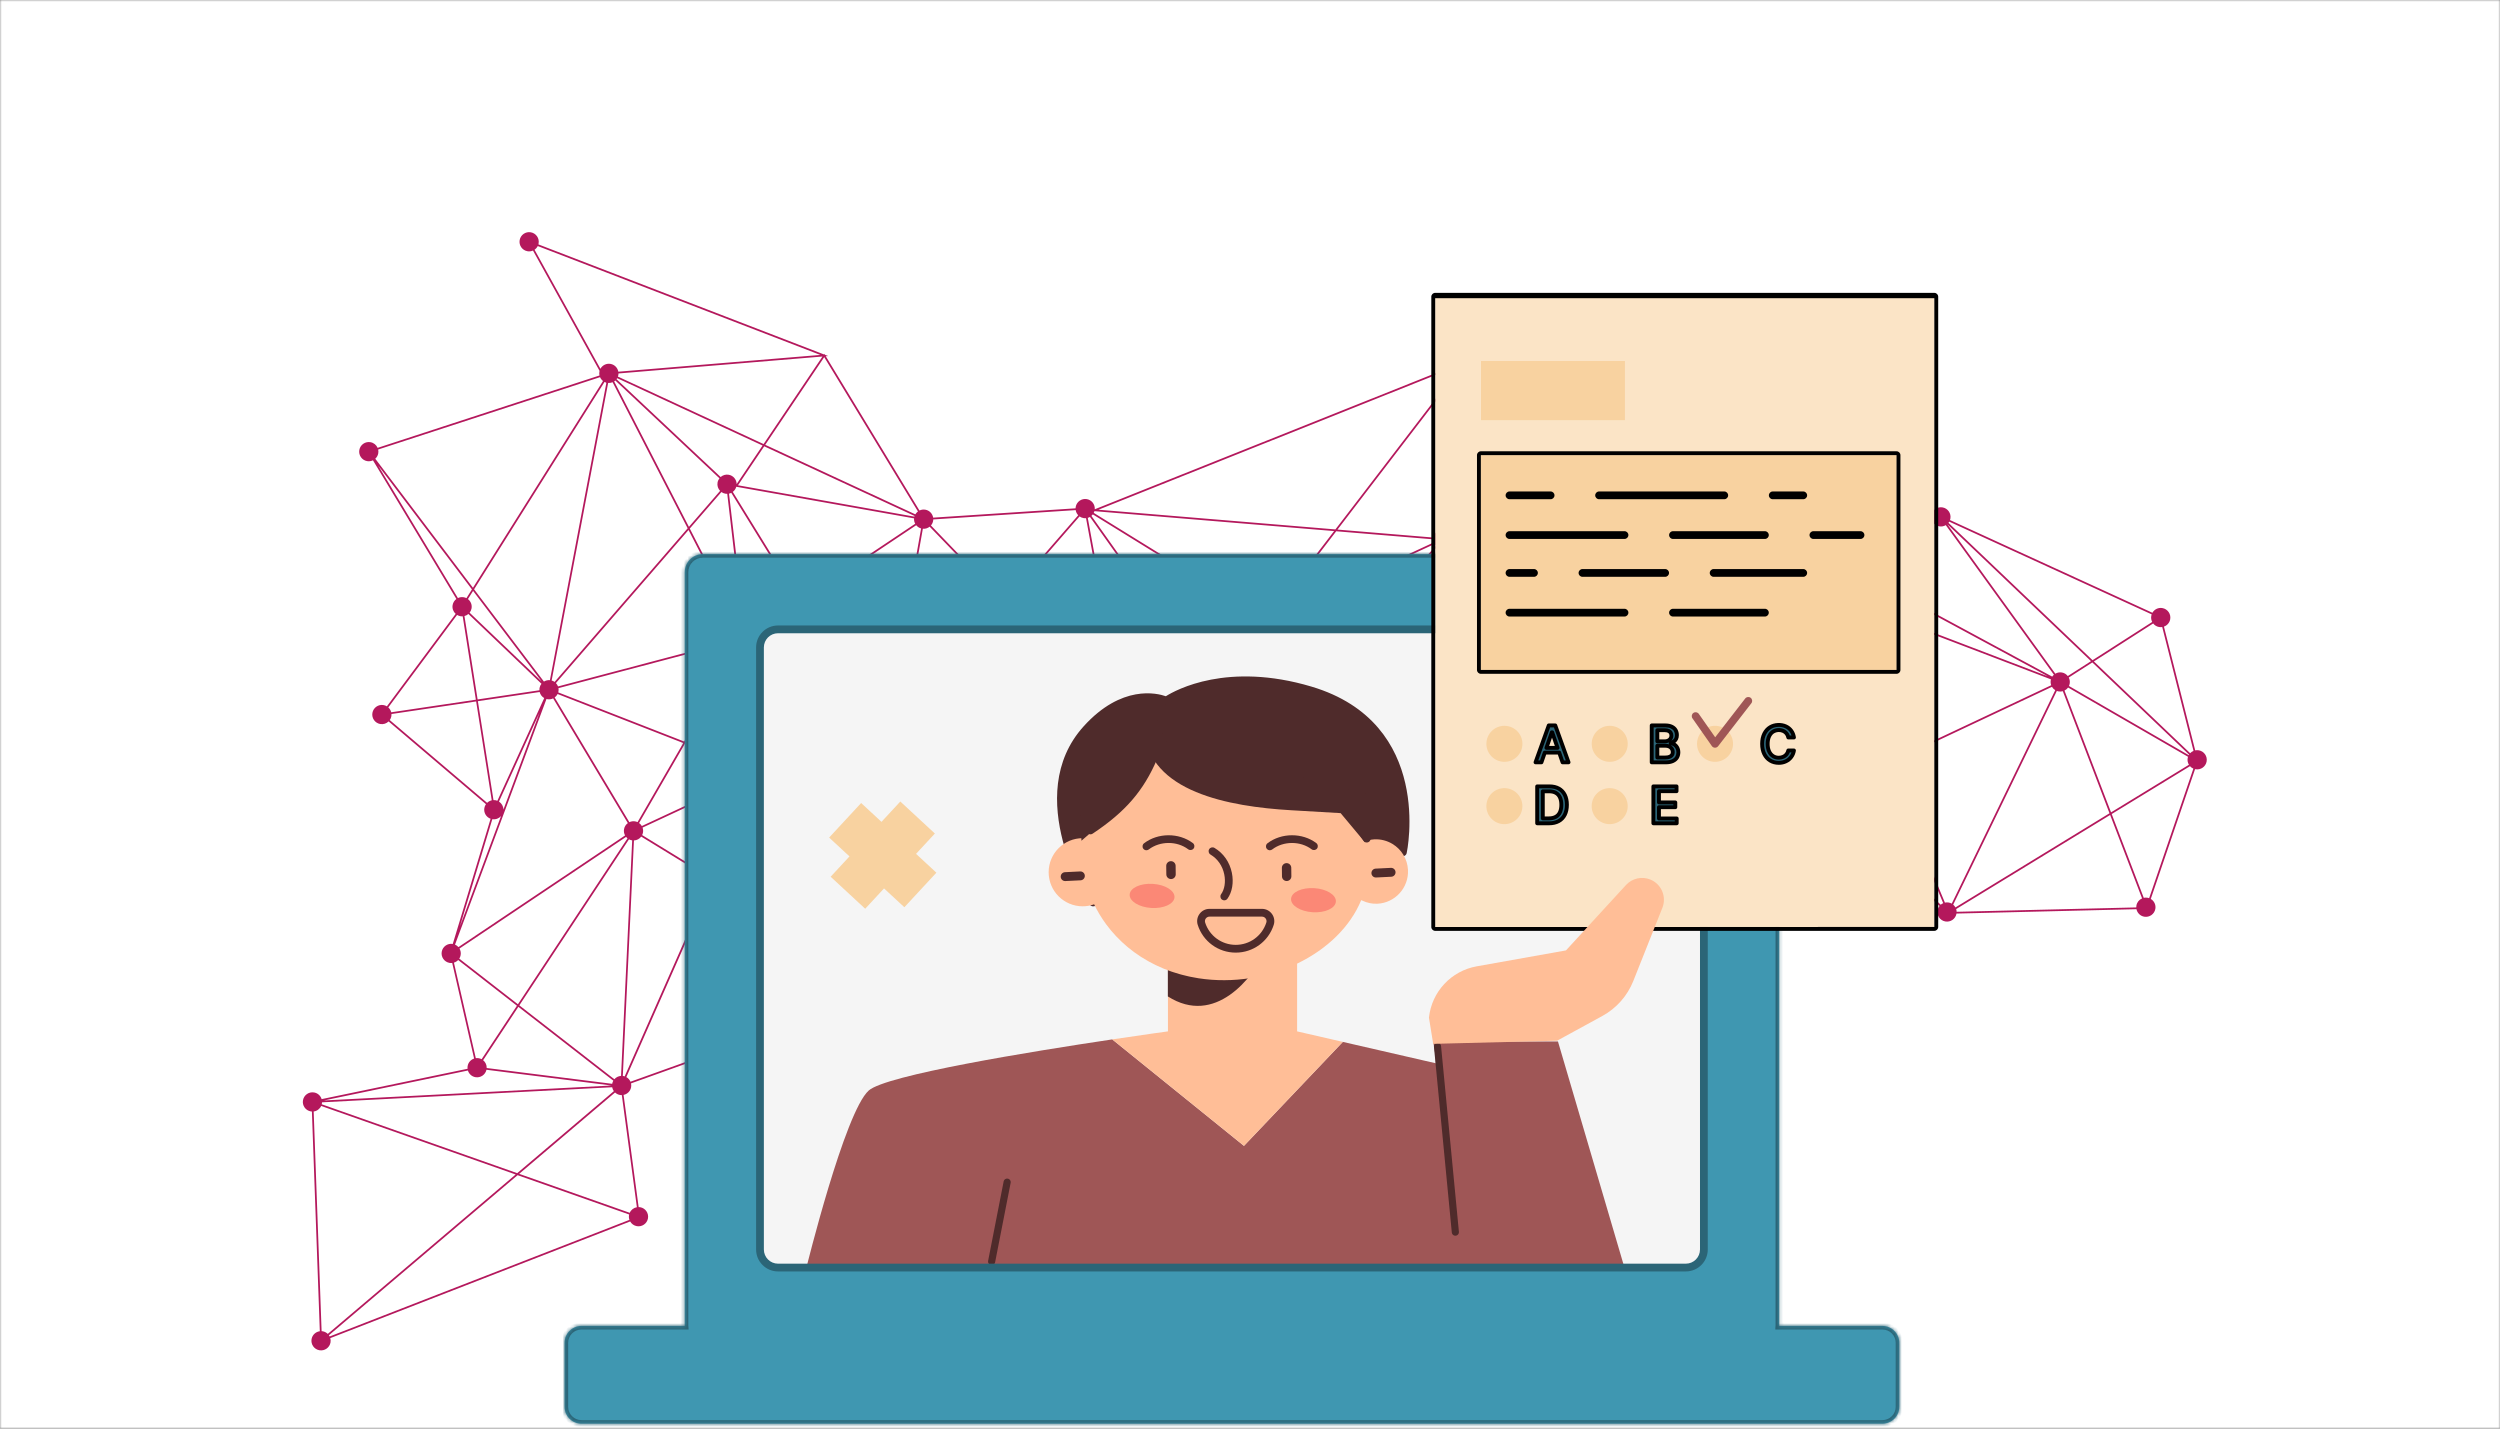 <svg width="700" height="400" viewBox="0 0 700 400" fill="none" xmlns="http://www.w3.org/2000/svg">
<rect x="0" y="0" width="700" height="400" fill="#808080" stroke="none"/>
<mask id="mask0_759_3745" style="mask-type:alpha" maskUnits="userSpaceOnUse" x="0" y="0" width="700" height="400">
<rect width="700" height="400" transform="matrix(-1 0 0 1 700 0)" fill="white"/>
</mask>
<g mask="url(#mask0_759_3745)">
<rect width="700" height="400" transform="matrix(-1 0 0 1 700 0)" fill="white"/>
<path d="M605.477 170.261C604.329 170.056 603.223 170.614 602.674 171.572L545.994 145.614C546.041 145.48 546.08 145.341 546.107 145.197C546.366 143.732 545.391 142.335 543.927 142.074C542.463 141.812 541.066 142.79 540.804 144.253C540.763 144.488 540.755 144.719 540.774 144.946L506.669 150.972C506.402 150 505.603 149.219 504.546 149.032C503.082 148.77 501.685 149.748 501.423 151.212C501.309 151.859 501.436 152.494 501.739 153.023L470.631 174.917C470.239 174.458 469.693 174.126 469.052 174.011C468.357 173.888 467.681 174.045 467.131 174.396L411.881 103.48C412.29 103.098 412.584 102.585 412.691 101.991C412.953 100.527 411.976 99.13 410.512 98.868C409.048 98.607 407.65 99.584 407.389 101.048C407.314 101.474 407.346 101.893 407.461 102.282L306.534 142.595C306.631 141.238 305.688 139.998 304.319 139.754C302.855 139.493 301.457 140.47 301.196 141.934C301.172 142.068 301.162 142.199 301.159 142.331L261.285 144.941C261.109 143.839 260.259 142.918 259.1 142.712C258.516 142.608 257.945 142.704 257.45 142.946L231.212 99.747L231.891 99.691L230.957 99.331L230.799 99.071L230.692 99.231L150.748 68.427C150.771 68.342 150.791 68.256 150.808 68.167C151.069 66.703 150.092 65.305 148.628 65.044C147.165 64.783 145.767 65.76 145.506 67.224C145.244 68.687 146.221 70.085 147.685 70.347C148.229 70.444 148.766 70.367 149.237 70.16L167.882 103.852C167.863 103.922 167.846 103.993 167.833 104.066C167.767 104.431 167.781 104.793 167.858 105.134L105.734 125.398C105.386 124.596 104.659 123.978 103.734 123.814C102.27 123.552 100.872 124.53 100.611 125.993C100.349 127.457 101.327 128.855 102.79 129.116C103.368 129.22 103.939 129.126 104.429 128.887L127.791 167.714C127.255 168.109 126.86 168.701 126.734 169.411C126.565 170.362 126.92 171.282 127.587 171.883L108.328 197.776C108.051 197.606 107.739 197.482 107.399 197.423C105.936 197.161 104.538 198.139 104.276 199.602C104.015 201.066 104.992 202.464 106.456 202.725C107.345 202.882 108.208 202.583 108.809 201.998L136.068 225.169C135.848 225.48 135.691 225.841 135.619 226.244C135.385 227.558 136.148 228.816 137.366 229.25L126.777 264.304C125.324 264.064 123.944 265.035 123.686 266.489C123.425 267.952 124.402 269.35 125.866 269.612C126.121 269.657 126.373 269.663 126.62 269.637L132.75 296.396C131.84 296.696 131.119 297.473 130.94 298.483C130.893 298.745 130.889 299.005 130.918 299.256L90.057 307.754C89.77 306.82 88.985 306.073 87.956 305.892C86.493 305.63 85.095 306.608 84.834 308.072C84.572 309.535 85.549 310.933 87.013 311.194C87.121 311.214 87.226 311.223 87.332 311.23L89.549 372.746C88.412 372.892 87.453 373.759 87.242 374.945C86.98 376.409 87.958 377.806 89.421 378.068C90.885 378.329 92.283 377.352 92.544 375.888C92.62 375.471 92.589 375.059 92.479 374.676L176.444 342.009C176.827 342.678 177.491 343.178 178.309 343.324C179.772 343.585 181.17 342.608 181.431 341.144C181.693 339.68 180.716 338.283 179.252 338.021C179.107 337.996 178.961 337.986 178.818 337.983L174.6 306.575C175.648 306.36 176.513 305.529 176.711 304.411C176.776 304.048 176.763 303.688 176.687 303.35L247.225 278.067C247.583 278.835 248.297 279.421 249.192 279.582C250.656 279.843 252.054 278.866 252.315 277.402C252.577 275.938 251.599 274.541 250.136 274.279C249.799 274.219 249.467 274.228 249.153 274.289L239.434 241.021C240.273 240.69 240.927 239.945 241.096 238.99L241.07 239.236L328.723 248.331C328.708 249.625 329.626 250.777 330.941 251.011C331.619 251.132 332.281 250.984 332.824 250.649L354.972 280.096C354.546 280.483 354.237 281.005 354.131 281.616C353.872 283.081 354.847 284.478 356.311 284.739C357.774 285 359.172 284.023 359.434 282.559C359.535 281.989 359.448 281.428 359.215 280.941L407.153 252.679C407.549 253.227 408.146 253.628 408.863 253.756C410.327 254.017 411.725 253.04 411.986 251.576C412.095 250.966 411.988 250.37 411.719 249.861L440.351 231.386C440.744 231.889 441.317 232.255 441.995 232.376C443.458 232.637 444.856 231.66 445.118 230.196C445.145 230.041 445.155 229.887 445.157 229.736L507.268 223.039C507.498 224.067 508.323 224.905 509.424 225.101C510.253 225.247 511.061 224.999 511.654 224.488L543.06 253.676C542.788 254.016 542.594 254.428 542.511 254.887C542.249 256.351 543.227 257.748 544.69 258.01C546.155 258.269 547.552 257.294 547.813 255.83C547.814 255.819 547.815 255.808 547.818 255.798L580.785 254.997L598.211 254.573C598.432 255.616 599.26 256.473 600.374 256.672C601.838 256.933 603.236 255.956 603.497 254.492C603.699 253.353 603.154 252.259 602.215 251.703L614.619 215.365C614.656 215.373 614.693 215.384 614.732 215.391C616.196 215.652 617.594 214.675 617.855 213.211C618.116 211.747 617.139 210.35 615.675 210.088C615.328 210.027 614.985 210.035 614.66 210.104L605.904 175.45C606.787 175.137 607.482 174.373 607.657 173.384C607.919 171.92 606.941 170.522 605.477 170.261ZM599.779 251.549C598.977 251.897 598.359 252.623 598.195 253.549C598.163 253.728 598.152 253.904 598.153 254.077L578.395 254.558L547.854 255.301C547.849 255.039 547.804 254.784 547.726 254.54L590.843 228.192L599.777 251.547L599.779 251.549ZM407.288 249.356L386.5 234.681L405.457 204.14C405.683 204.252 405.928 204.338 406.188 204.384C406.311 204.407 406.434 204.415 406.557 204.42L408.94 248.441C408.292 248.537 407.706 248.865 407.288 249.356ZM357.982 279.681C357.756 279.569 357.511 279.483 357.251 279.437C357.098 279.411 356.95 279.399 356.802 279.399L351.125 212.33C351.741 212.22 352.296 211.899 352.697 211.43L385.831 234.82L357.984 279.682L357.982 279.681ZM132.462 165.454L151.653 190.806L131.494 171.554C131.762 171.217 131.951 170.808 132.035 170.352C132.217 169.327 131.791 168.337 131.02 167.745L132.462 165.454ZM105.911 126.935C105.975 126.569 105.963 126.209 105.886 125.868L168.011 105.607C168.193 106.028 168.481 106.397 168.846 106.676L132.425 164.577L105.075 128.447C105.498 128.061 105.803 127.54 105.912 126.933L105.911 126.935ZM408.603 103.801C408.862 103.963 409.151 104.081 409.464 104.151L404.058 148.293C402.745 148.253 401.565 149.179 401.328 150.513L374.501 148.283L408.603 103.801ZM612.932 211.287C612.902 211.336 612.871 211.387 612.845 211.438L579.307 192.072C579.4 191.867 579.471 191.652 579.513 191.421C579.623 190.814 579.514 190.22 579.251 189.712L585.853 185.481L612.932 211.287ZM520.924 169.331L510.028 165.173C510.052 165.091 510.072 165.007 510.087 164.92C510.183 164.378 510.109 163.846 509.907 163.378L517.51 159.215L573.383 189.355L520.924 169.331ZM509.852 165.636L547.953 180.18L574.27 190.225C574.246 190.307 574.226 190.391 574.211 190.478C574.124 190.961 574.175 191.435 574.333 191.867L528.227 213.591L508.699 166.828C509.193 166.565 509.6 166.152 509.853 165.64L509.852 165.636ZM578.983 189.294C578.588 188.787 578.015 188.418 577.334 188.298C576.674 188.18 576.029 188.315 575.494 188.631L545.235 146.767L585.483 185.128L578.982 189.296L578.983 189.294ZM542.982 147.375C543.641 147.493 544.287 147.358 544.822 147.042L575.092 188.921C574.914 189.078 574.755 189.257 574.622 189.455L518.032 158.929L541.224 146.228C541.619 146.811 542.236 147.241 542.983 147.373L542.982 147.375ZM540.983 145.794L517.51 158.65L506.549 152.738C506.627 152.555 506.688 152.359 506.724 152.157C506.766 151.923 506.774 151.691 506.755 151.464L540.859 145.439C540.892 145.561 540.932 145.682 540.983 145.798L540.983 145.794ZM504.996 154.211C505.531 154.014 505.996 153.655 506.313 153.176L516.989 158.934L509.668 162.944C509.274 162.361 508.657 161.93 507.909 161.799C507.6 161.743 507.291 161.746 506.996 161.796L504.996 154.211ZM505.372 166.177L481.314 190.426L470.557 178.487C470.894 178.122 471.136 177.661 471.232 177.134C471.295 176.779 471.283 176.427 471.212 176.095L504.954 165.489C505.059 165.737 505.199 165.969 505.372 166.177ZM443.58 227.277C443.379 227.186 443.163 227.115 442.934 227.074C442.487 226.995 442.049 227.03 441.646 227.159L425.544 194.355L466.188 177.9C466.414 178.336 466.753 178.704 467.177 178.964L443.578 227.279L443.58 227.277ZM236.503 236.651L214.925 217.792C215.177 217.462 215.359 217.069 215.435 216.632C215.472 216.419 215.481 216.209 215.469 216L225.484 213.306L236.874 236.33C236.74 236.426 236.616 236.533 236.5 236.651L236.503 236.651ZM136.276 299.044C136.306 298.182 135.919 297.376 135.273 296.855L145.141 281.913L171.733 302.591C171.579 302.855 171.466 303.15 171.408 303.468L136.277 299.042L136.276 299.044ZM172.019 302.186L145.413 281.497L176.115 235.013C176.359 235.142 176.627 235.239 176.913 235.289C176.945 235.294 176.979 235.297 177.011 235.302L173.892 301.255C173.159 301.301 172.487 301.645 172.02 302.184L172.019 302.186ZM403.504 153.636C403.627 153.659 403.747 153.668 403.869 153.673L406.268 199.071C405.51 199.181 404.835 199.613 404.414 200.247L374.788 184.326L402.385 153.155C402.708 153.39 403.085 153.56 403.504 153.636ZM404.18 200.686C404.102 200.869 404.044 201.061 404.006 201.265C403.968 201.475 403.96 201.683 403.971 201.888L353.326 209.457C353.305 209.211 353.252 208.974 353.167 208.75L374.449 184.712L404.178 200.689L404.18 200.686ZM352.931 208.265C352.747 207.971 352.509 207.712 352.227 207.506L354.485 179.172L354.703 176.428C355.586 176.419 356.395 175.975 356.886 175.268L374.003 184.465L352.934 208.26L352.931 208.265ZM354.2 176.388C354.2 176.388 354.202 176.39 354.204 176.391L353.987 179.124L351.747 207.233C351.551 207.145 351.339 207.076 351.116 207.036C350.748 206.97 350.384 206.984 350.043 207.06L336.537 188.037L352.723 175.597C353.104 175.997 353.611 176.287 354.198 176.39L354.2 176.388ZM402.013 152.825L374.338 184.085L357.128 174.836C357.216 174.639 357.283 174.43 357.323 174.209C357.404 173.748 357.364 173.295 357.224 172.88L401.646 152.334C401.748 152.511 401.872 152.674 402.013 152.825ZM305.99 144.029L352.239 172.589C352.14 172.799 352.064 173.027 352.02 173.265C351.896 173.968 352.057 174.652 352.417 175.206L336.25 187.628L305.595 144.451C305.742 144.326 305.872 144.184 305.988 144.028L305.99 144.029ZM335.857 187.933L317.048 202.389C316.676 202.03 316.199 201.776 315.652 201.679C315.438 201.642 315.226 201.631 315.02 201.645L308.676 167.25L304.573 145C304.792 144.939 304.999 144.853 305.19 144.74L335.857 187.933ZM172.286 106.539L190.305 123.464L201.441 133.927C201.18 134.263 200.994 134.662 200.914 135.112C200.757 135.992 201.05 136.845 201.624 137.445L192.898 147.517L171.966 106.789C172.08 106.713 172.186 106.629 172.288 106.54L172.286 106.539ZM245.63 205.31L210.913 179.997C211.074 179.726 211.196 179.422 211.252 179.092C211.353 178.523 211.266 177.966 211.037 177.479L223.827 168.929L246.027 204.941C245.882 205.05 245.747 205.175 245.626 205.311L245.63 205.31ZM210.787 177.049C210.391 176.5 209.794 176.096 209.073 175.969C208.891 175.936 208.713 175.923 208.535 175.928L204.122 138.217C204.344 138.169 204.557 138.093 204.757 137.994L223.567 168.507L210.786 177.051L210.787 177.049ZM201.999 137.771C202.315 137.996 202.684 138.161 203.094 138.234C203.273 138.266 203.454 138.28 203.628 138.276L205.199 151.746L208.025 175.989C207.877 176.021 207.735 176.068 207.596 176.123L193.14 147.992L201.998 137.767L201.999 137.771ZM207.156 176.351C206.543 176.742 206.088 177.376 205.95 178.148C205.895 178.462 205.898 178.77 205.947 179.065L156.244 192.202C156.114 191.852 155.915 191.535 155.657 191.266L192.79 148.402L207.155 176.353L207.156 176.351ZM156.369 193.597C156.424 193.283 156.42 192.975 156.371 192.68L206.075 179.543C206.261 180.053 206.6 180.498 207.045 180.814L191.556 207.617L156.305 193.867C156.331 193.778 156.351 193.688 156.366 193.595L156.369 193.597ZM207.476 181.063C207.681 181.157 207.899 181.229 208.129 181.271C208.2 181.285 208.269 181.29 208.338 181.297L212.358 213.507C211.507 213.645 210.765 214.184 210.376 214.958L192.025 207.799L207.476 181.063ZM213.254 213.511C213.12 213.487 212.985 213.478 212.854 213.473L208.839 181.298C209.092 181.275 209.335 181.217 209.567 181.129L225.261 212.852L215.396 215.506C215.146 214.51 214.333 213.7 213.257 213.51L213.254 213.511ZM210.011 180.908C210.197 180.795 210.37 180.659 210.524 180.503L245.332 205.719C245.173 205.989 245.055 206.29 244.997 206.619C244.94 206.934 244.945 207.246 244.997 207.546L225.751 212.723L210.013 180.91L210.011 180.908ZM312.53 203.857C312.523 203.896 312.52 203.935 312.515 203.976L275.699 205.602L250.318 206.722C250.24 206.155 249.981 205.635 249.595 205.229L281.06 169.012L313.268 202.434C312.895 202.809 312.629 203.296 312.53 203.857ZM247.873 204.404C247.369 204.361 246.883 204.463 246.455 204.676L224.244 168.648L256.533 147.063C256.877 147.487 257.35 147.809 257.908 147.964L247.873 204.404ZM256.255 146.651L223.982 168.224L205.182 137.73C205.646 137.381 205.999 136.886 206.16 136.294L255.939 145.145C255.892 145.682 256.01 146.203 256.255 146.651ZM204.036 132.928C203.194 132.78 202.376 133.04 201.781 133.564L193.662 125.936L172.624 106.172C172.69 106.084 172.753 105.991 172.809 105.894L213.519 124.751L206.257 135.546C206.242 134.277 205.332 133.16 204.036 132.928ZM170.282 107.229C170.72 107.262 171.143 107.185 171.527 107.024L192.547 147.923L155.284 190.938C155.039 190.761 154.764 190.625 154.462 190.537L170.282 107.229ZM156.125 194.328L191.308 208.051L178.51 230.195C178.305 230.101 178.087 230.029 177.857 229.987C177.279 229.883 176.712 229.976 176.223 230.213L155.308 195.294C155.648 195.044 155.93 194.716 156.125 194.328ZM178.941 230.444L191.775 208.235L210.194 215.421C210.169 215.51 210.149 215.6 210.133 215.692C210.047 216.17 210.097 216.641 210.25 217.07L179.711 231.286C179.519 230.956 179.257 230.67 178.942 230.447L178.941 230.444ZM237.308 236.08L225.975 213.176L245.126 208.025C245.386 208.723 245.927 209.297 246.64 209.585L238.75 235.847C238.241 235.789 237.745 235.875 237.309 236.077L237.308 236.08ZM239.238 235.951L247.116 209.725C247.137 209.729 247.157 209.736 247.178 209.74C248.641 210.001 250.039 209.024 250.3 207.56C250.32 207.447 250.332 207.332 250.338 207.218L307.11 204.713L312.496 204.474C312.505 204.658 312.534 204.839 312.58 205.013L240.721 237.09C240.385 236.557 239.87 236.142 239.237 235.947L239.238 235.951ZM317.373 202.766L336.147 188.34L349.556 207.226C348.805 207.561 348.224 208.234 348.028 209.088L317.874 204.28C317.864 203.726 317.682 203.204 317.374 202.77L317.373 202.766ZM407.132 199.085C407.009 199.062 406.889 199.052 406.767 199.048L404.368 153.65C404.563 153.621 404.754 153.571 404.934 153.501L424.862 194.098L409.049 200.501C408.675 199.783 407.988 199.239 407.129 199.085L407.132 199.085ZM465.929 176.196C465.851 176.627 465.886 177.05 466.004 177.443L425.327 193.914L405.383 153.283C405.802 153.027 406.151 152.657 406.379 152.209L465.997 175.908C465.969 176.002 465.945 176.098 465.929 176.196ZM401.287 151.012C401.291 151.315 401.344 151.61 401.443 151.886L357.029 172.428C356.892 172.181 356.714 171.958 356.504 171.762L374.143 148.754L401.288 151.01L401.287 151.012ZM356.108 171.461C355.822 171.281 355.499 171.152 355.145 171.087C354.093 170.9 353.079 171.352 352.493 172.161L306.252 143.607C306.328 143.455 306.391 143.295 306.437 143.125L373.55 148.703L356.105 171.457L356.108 171.461ZM303.372 145.063C303.613 145.106 303.852 145.112 304.083 145.091L314.528 201.719C314.211 201.799 313.912 201.934 313.649 202.117L281.386 168.637L302.273 144.596C302.59 144.826 302.96 144.988 303.372 145.063ZM280.714 168.654L249.22 204.903C248.967 204.722 248.681 204.579 248.364 204.493L258.399 148.052C259.106 148.112 259.779 147.889 260.304 147.47L280.715 168.652L280.714 168.654ZM256.027 144.657L206.638 135.876L213.98 124.966L256.089 144.471C256.066 144.532 256.046 144.593 256.027 144.657ZM173.017 105.445C173.067 105.306 173.107 105.165 173.135 105.015C173.162 104.866 173.172 104.717 173.174 104.57L230.29 99.829L213.803 124.336L173.019 105.446L173.017 105.445ZM169.266 106.947C169.397 107.013 169.537 107.07 169.682 107.115L169.769 107.273L153.975 190.448C153.369 190.389 152.787 190.539 152.299 190.841L132.744 165.009L169.262 106.948L169.266 106.947ZM108.724 198.077L127.982 172.184C128.26 172.354 128.572 172.478 128.911 172.538C129.129 172.578 129.344 172.584 129.556 172.571L133.241 195.917L109.543 199.439C109.414 198.911 109.127 198.438 108.726 198.078L108.724 198.077ZM130.047 172.493C130.457 172.389 130.836 172.189 131.15 171.915L151.607 191.452C151.339 191.789 151.15 192.198 151.066 192.653C151.028 192.863 151.02 193.071 151.03 193.273L133.731 195.844L130.047 172.493ZM151.103 193.764C151.278 194.477 151.738 195.092 152.379 195.458L139.267 224.216C139.101 224.15 138.922 224.099 138.739 224.065C138.55 224.031 138.361 224.02 138.176 224.026L133.805 196.333L151.101 193.762L151.103 193.764ZM139.71 224.444L151.054 199.562L140.96 226.677C140.946 225.762 140.465 224.925 139.71 224.444ZM153.014 195.722C153.089 195.742 153.166 195.759 153.244 195.775C153.822 195.879 154.389 195.786 154.878 195.549L175.792 230.468C175.253 230.863 174.856 231.457 174.73 232.167C174.618 232.792 174.735 233.406 175.018 233.924L128.36 265.189C128.103 264.895 127.778 264.655 127.408 264.492L153.013 195.718L153.014 195.722ZM175.296 234.336C175.416 234.483 175.549 234.619 175.699 234.74L145.02 281.192L128.595 268.421C128.783 268.128 128.919 267.797 128.983 267.431C129.101 266.772 128.965 266.129 128.651 265.595L175.295 234.338L175.296 234.336ZM128.287 268.81L144.743 281.606L134.853 296.58C134.609 296.451 134.341 296.354 134.054 296.303C133.773 296.254 133.496 296.25 133.226 296.285L127.101 269.537C127.554 269.401 127.962 269.15 128.285 268.808L128.287 268.81ZM133.113 301.607C134.541 301.861 135.901 300.94 136.21 299.537L171.197 303.945L90.699 308.129L131.009 299.746C131.296 300.68 132.081 301.427 133.11 301.608L133.113 301.607ZM90.127 309.015C90.149 308.894 90.159 308.772 90.163 308.652L171.408 304.43C171.482 304.828 171.644 305.201 171.878 305.522L144.815 328.484L90.082 309.198C90.097 309.136 90.113 309.076 90.125 309.014L90.127 309.015ZM174.528 301.289C174.48 301.28 174.433 301.277 174.386 301.272L177.505 235.328C178.319 235.293 179.062 234.885 179.538 234.25L199.21 246.305L174.908 301.388C174.784 301.347 174.66 301.311 174.528 301.289ZM179.798 233.827C179.908 233.605 179.99 233.367 180.034 233.108C180.12 232.63 180.07 232.16 179.917 231.73L210.456 217.514C210.696 217.927 211.047 218.273 211.471 218.509L199.412 245.843L179.797 233.823L179.798 233.827ZM211.93 218.712C212.053 218.752 212.18 218.789 212.312 218.812C212.895 218.915 213.467 218.82 213.961 218.58L248.06 274.768C247.852 274.923 247.666 275.107 247.507 275.319L199.843 246.11L211.932 218.713L211.93 218.712ZM248.484 274.509L214.387 218.322C214.456 218.271 214.524 218.217 214.588 218.157L236.193 237.038C235.996 237.334 235.858 237.675 235.791 238.045C235.532 239.51 236.507 240.907 237.971 241.168C238.307 241.228 238.639 241.219 238.954 241.158L248.67 274.425C248.606 274.449 248.544 274.479 248.482 274.508L248.484 274.509ZM240.945 237.533L312.749 205.478C313.109 206.238 313.82 206.819 314.711 206.978C315.111 207.048 315.507 207.025 315.877 206.925L330.252 245.93C329.511 246.284 328.944 246.971 328.773 247.835L241.126 238.74C241.162 238.316 241.096 237.905 240.946 237.531L240.945 237.533ZM331.88 245.709C331.48 245.639 331.084 245.662 330.716 245.759L316.657 207.613L334.659 241.266L332.38 245.846C332.222 245.785 332.053 245.737 331.88 245.706L331.88 245.709ZM316.665 206.572C317.259 206.178 317.699 205.555 317.834 204.798C317.836 204.79 317.835 204.781 317.838 204.771L347.962 209.575C347.922 210.559 348.424 211.467 349.235 211.97L334.933 240.723L316.667 206.573L316.665 206.572ZM349.679 212.193C349.836 212.254 350.005 212.302 350.179 212.333C350.33 212.358 350.479 212.371 350.627 212.372L356.304 279.44C356.107 279.477 355.916 279.532 355.732 279.609L335.219 241.26L349.679 212.193ZM352.981 211.024C353.133 210.762 353.244 210.471 353.302 210.153C353.313 210.087 353.319 210.021 353.327 209.956L404.046 202.374C404.194 202.975 404.545 203.505 405.034 203.878L386.091 234.396L352.981 211.024ZM408.928 203.185C409.114 202.897 409.247 202.565 409.311 202.204C409.388 201.773 409.353 201.35 409.236 200.957L425.08 194.541L441.189 227.354C440.958 227.478 440.748 227.635 440.563 227.819L408.927 203.182L408.928 203.185ZM444.014 227.525L467.627 179.181C467.78 179.24 467.942 179.287 468.108 179.315C468.87 179.45 469.612 179.249 470.187 178.82L480.963 190.779L444.289 227.747C444.201 227.667 444.109 227.593 444.011 227.524L444.014 227.525ZM481.649 190.797L505.726 166.528C506.073 166.813 506.492 167.018 506.966 167.101C507.079 167.121 507.19 167.131 507.302 167.138L509.076 209.194L509.524 219.786C509.055 219.852 508.618 220.041 508.254 220.322L481.651 190.799L481.649 190.797ZM510.368 219.799C510.252 219.777 510.136 219.767 510.019 219.763L507.798 167.118C507.951 167.098 508.096 167.065 508.241 167.019L527.777 213.802L512.238 221.123C511.856 220.448 511.189 219.943 510.368 219.799ZM528.419 214.049L574.545 192.315C574.77 192.695 575.086 193.017 575.471 193.25L546.485 253.016C546.228 252.87 545.943 252.763 545.636 252.708C545.273 252.644 544.913 252.656 544.575 252.732L528.422 214.049L528.419 214.049ZM547.528 254.078C547.367 253.784 547.154 253.519 546.895 253.303L575.916 193.467C576.067 193.525 576.226 193.57 576.39 193.597C576.803 193.67 577.207 193.643 577.587 193.537L590.661 227.719L547.526 254.077L547.528 254.078ZM578.053 193.362C578.453 193.165 578.799 192.872 579.059 192.504L612.646 211.897C612.606 212.018 612.572 212.14 612.549 212.269C612.43 212.939 612.571 213.594 612.899 214.133L591.095 227.458L578.053 193.362ZM613.242 210.895L586.288 185.205L602.885 174.568C603.28 175.075 603.853 175.443 604.534 175.564C604.836 175.618 605.134 175.617 605.422 175.571L614.183 210.249C613.828 210.396 613.508 210.614 613.242 210.895ZM602.468 172.023C602.42 172.157 602.381 172.297 602.355 172.441C602.245 173.047 602.354 173.641 602.617 174.149L585.918 184.852L545.568 146.394C545.649 146.292 545.723 146.18 545.788 146.065L602.468 172.023ZM502.025 153.432C502.417 153.891 502.963 154.222 503.604 154.338C503.914 154.394 504.222 154.39 504.517 154.341L506.517 161.925C505.646 162.243 504.962 163.001 504.789 163.98C504.726 164.335 504.738 164.686 504.808 165.018L471.066 175.624C471.024 175.522 470.974 175.422 470.92 175.325L502.028 153.431L502.025 153.432ZM466.74 174.705C466.516 174.914 466.326 175.162 466.182 175.445L406.564 151.745C406.593 151.651 406.616 151.555 406.633 151.457C406.888 150.027 405.96 148.663 404.553 148.357L409.959 104.215C410.514 104.231 411.043 104.077 411.489 103.791L466.739 174.707L466.74 174.705ZM407.644 102.749C407.787 103.03 407.98 103.285 408.213 103.5L373.915 148.236L307.571 142.721L407.645 102.747L407.644 102.749ZM301.19 142.834C301.275 143.379 301.529 143.878 301.901 144.27L281.044 168.276L260.664 147.125C260.969 146.77 261.19 146.334 261.277 145.839C261.301 145.705 261.311 145.574 261.314 145.442L301.187 142.832L301.19 142.834ZM257.023 143.209C256.733 143.425 256.486 143.699 256.3 144.017L214.264 124.546L230.779 99.998L257.024 143.207L257.023 143.209ZM149.673 69.923C150.049 69.667 150.362 69.313 150.569 68.895L229.685 99.38L173.133 104.076C172.941 102.996 172.098 102.097 170.955 101.892C169.782 101.684 168.657 102.269 168.118 103.259L149.67 69.924L149.673 69.923ZM105.885 130.342L132.144 165.031L130.602 167.48C130.374 167.364 130.123 167.277 129.857 167.231C129.279 167.127 128.709 167.221 128.216 167.459L105.883 130.341L105.885 130.342ZM109.132 201.622C109.352 201.31 109.511 200.947 109.581 200.547C109.619 200.337 109.626 200.131 109.617 199.927L133.32 196.406L137.689 224.089C137.196 224.198 136.75 224.447 136.392 224.793L109.132 201.622ZM137.849 229.374C138.787 229.523 139.693 229.169 140.283 228.504L128.769 259.431L137.848 229.376L137.849 229.374ZM87.828 311.216C88.743 311.097 89.539 310.512 89.928 309.669L144.386 328.857L91.779 373.492C91.406 373.126 90.922 372.865 90.368 372.764C90.26 372.745 90.153 372.735 90.049 372.729L87.829 311.214L87.828 311.216ZM92.3 374.213C92.241 374.096 92.175 373.979 92.098 373.871L144.926 329.051L176.164 340.059C176.152 340.107 176.14 340.155 176.13 340.204C176.046 340.675 176.092 341.137 176.238 341.559L92.3 374.213ZM178.325 338.021C177.444 338.173 176.688 338.756 176.323 339.585L145.368 328.677L172.216 305.899C172.585 306.247 173.056 306.498 173.592 306.593C173.766 306.624 173.939 306.637 174.11 306.633L178.325 338.021ZM176.536 302.878C176.303 302.336 175.895 301.879 175.37 301.589L199.646 246.569L247.253 275.743C247.144 275.965 247.062 276.203 247.017 276.461C246.948 276.854 246.969 277.239 247.061 277.602L176.538 302.88L176.536 302.878ZM334.066 248.833C334.264 247.715 333.741 246.637 332.83 246.073L334.951 241.807L355.037 279.358L333.223 250.351C333.649 249.965 333.957 249.443 334.065 248.829L334.066 248.833ZM358.963 280.516C358.806 280.3 358.619 280.107 358.405 279.947L386.238 235.107L407.003 249.764C406.851 250.027 406.739 250.32 406.682 250.635C406.581 251.205 406.668 251.766 406.901 252.253L358.963 280.516ZM411.451 249.443C411.057 248.939 410.485 248.574 409.807 248.453C409.684 248.43 409.561 248.422 409.438 248.417L407.055 204.396C407.661 204.307 408.211 204.014 408.625 203.576L440.248 228.203C440.038 228.509 439.884 228.864 439.817 229.254C439.709 229.864 439.816 230.46 440.084 230.969L411.453 249.445L411.451 249.443ZM445.114 229.241C445.039 228.83 444.869 228.446 444.624 228.118L481.298 191.151L507.886 220.66C507.564 221.019 507.332 221.469 507.243 221.98C507.21 222.173 507.197 222.36 507.204 222.548L445.111 229.245L445.114 229.241ZM512.001 224.132C512.273 223.792 512.467 223.38 512.551 222.921C512.633 222.452 512.59 221.995 512.445 221.576L527.971 214.262L544.099 252.889C543.849 252.998 543.614 253.143 543.409 253.321L512.001 224.132ZM601.762 251.49C601.619 251.438 601.472 251.397 601.317 251.369C600.953 251.303 600.592 251.315 600.251 251.392L591.276 227.929L613.196 214.534C613.453 214.823 613.776 215.058 614.144 215.214L601.76 251.489L601.762 251.49Z" fill="#B4185C"/>
<mask id="path-4-inside-1_759_3745" fill="white">
<path fill-rule="evenodd" clip-rule="evenodd" d="M498.152 160.205V370.931C498.152 371.043 498.148 371.154 498.141 371.264H527.076C529.682 371.264 531.794 373.376 531.794 375.982V393.912C531.794 396.518 529.682 398.63 527.076 398.63H162.805C160.2 398.63 158.087 396.518 158.087 393.912V375.982C158.087 373.376 160.2 371.264 162.805 371.264H191.743C191.735 371.154 191.732 371.043 191.732 370.931V160.205C191.732 157.415 193.993 155.154 196.783 155.154H493.101C495.891 155.154 498.152 157.415 498.152 160.205Z"/>
</mask>
<path fill-rule="evenodd" clip-rule="evenodd" d="M498.152 160.205V370.931C498.152 371.043 498.148 371.154 498.141 371.264H527.076C529.682 371.264 531.794 373.376 531.794 375.982V393.912C531.794 396.518 529.682 398.63 527.076 398.63H162.805C160.2 398.63 158.087 396.518 158.087 393.912V375.982C158.087 373.376 160.2 371.264 162.805 371.264H191.743C191.735 371.154 191.732 371.043 191.732 370.931V160.205C191.732 157.415 193.993 155.154 196.783 155.154H493.101C495.891 155.154 498.152 157.415 498.152 160.205Z" fill="#3F97B1"/>
<path d="M498.141 371.264L497.143 371.199L497.074 372.264H498.141V371.264ZM191.743 371.264V372.264H192.81L192.741 371.199L191.743 371.264ZM499.152 370.931V160.205H497.152V370.931H499.152ZM499.139 371.329C499.148 371.197 499.152 371.064 499.152 370.931H497.152C497.152 371.021 497.149 371.11 497.143 371.199L499.139 371.329ZM527.076 370.264H498.141V372.264H527.076V370.264ZM532.794 375.982C532.794 372.824 530.234 370.264 527.076 370.264V372.264C529.13 372.264 530.794 373.928 530.794 375.982H532.794ZM532.794 393.912V375.982H530.794V393.912H532.794ZM527.076 399.63C530.234 399.63 532.794 397.07 532.794 393.912H530.794C530.794 395.966 529.13 397.63 527.076 397.63V399.63ZM162.805 399.63H527.076V397.63H162.805V399.63ZM157.087 393.912C157.087 397.07 159.647 399.63 162.805 399.63V397.63C160.752 397.63 159.087 395.966 159.087 393.912H157.087ZM157.087 375.982V393.912H159.087V375.982H157.087ZM162.805 370.264C159.647 370.264 157.087 372.824 157.087 375.982H159.087C159.087 373.928 160.752 372.264 162.805 372.264V370.264ZM191.743 370.264H162.805V372.264H191.743V370.264ZM190.732 370.931C190.732 371.064 190.736 371.197 190.745 371.329L192.741 371.199C192.735 371.11 192.732 371.021 192.732 370.931H190.732ZM190.732 160.205V370.931H192.732V160.205H190.732ZM196.783 154.154C193.441 154.154 190.732 156.863 190.732 160.205H192.732C192.732 157.968 194.545 156.154 196.783 156.154V154.154ZM493.101 154.154H196.783V156.154H493.101V154.154ZM499.152 160.205C499.152 156.863 496.443 154.154 493.101 154.154V156.154C495.338 156.154 497.152 157.968 497.152 160.205H499.152Z" fill="#2B6577" mask="url(#path-4-inside-1_759_3745)"/>
<path d="M472.035 176.221H217.847C215.058 176.221 212.796 178.482 212.796 181.271V349.867C212.796 352.656 215.058 354.918 217.847 354.918H472.035C474.825 354.918 477.086 352.656 477.086 349.867V181.271C477.086 178.482 474.825 176.221 472.035 176.221Z" fill="#F5F5F5"/>
<path d="M426.436 303.329L375.99 291.73L348.308 320.84L311.431 291.033C288.544 294.455 248.043 301.028 243.241 305.348C236.505 311.411 225.731 355.188 225.731 355.188L441.93 354.514L426.438 303.327L426.436 303.329Z" fill="#9F5656"/>
<path d="M375.99 291.727L363.19 288.785V262.548H327.025V288.785C327.025 288.785 320.653 289.655 311.431 291.033L348.308 320.84L375.99 291.73V291.727Z" fill="#FFBE97"/>
<path d="M327 266V279C340.2 287.4 350.833 273.833 354.5 266H327Z" fill="#4F2B2B"/>
<path d="M326.565 196.164C326.565 196.164 341.323 185.67 366.887 193.284C400.729 203.363 392.809 238.645 392.809 238.645L306.045 252.686C306.045 252.686 286.964 223.164 304.245 204.084C315.871 191.249 326.565 196.164 326.565 196.164Z" fill="#4F2B2B"/>
<path d="M306.045 253.775C305.678 253.775 305.332 253.591 305.13 253.278C304.935 252.977 285.799 222.832 303.437 203.356C314.049 191.635 323.947 194.071 326.434 194.946C329.286 193.151 343.712 185.25 367.196 192.243C401.612 202.493 393.95 238.523 393.87 238.885C393.772 239.32 393.419 239.651 392.982 239.722L306.218 253.762C306.158 253.771 306.1 253.775 306.042 253.775H306.045ZM321.304 196.299C317.351 196.299 311.397 197.809 305.05 204.814C289.863 221.582 304.065 247.253 306.591 251.494L391.888 237.691C392.827 232.589 396.803 203.33 366.574 194.324C341.871 186.966 327.337 196.947 327.193 197.05C326.88 197.271 326.467 197.314 326.112 197.152C325.939 197.076 324.137 196.297 321.301 196.297L321.304 196.299Z" fill="#4F2B2B"/>
<path d="M392.944 239.342C392.188 238.099 391.14 237.056 389.902 236.306C388.415 235.405 386.653 234.924 384.785 235.015C384.188 235.044 383.615 235.152 383.06 235.292C382.976 235.312 382.89 235.328 382.805 235.35C380.533 220.246 368.829 205.746 348.193 203.232C326.175 200.549 306.251 215.595 303.424 233.863C303.382 234.14 303.355 234.418 303.318 234.695C303.266 234.695 303.213 234.686 303.162 234.686C297.894 234.686 293.622 238.958 293.622 244.226C293.622 249.495 297.894 253.767 303.162 253.767C304.283 253.767 305.357 253.562 306.356 253.207C306.358 253.212 306.36 253.216 306.362 253.221C307.279 255.129 308.379 256.962 309.649 258.7C309.689 258.753 309.726 258.808 309.766 258.862C310.177 259.414 310.601 259.958 311.045 260.491C311.051 260.499 311.06 260.511 311.069 260.519C311.99 261.62 312.984 262.674 314.047 263.675C314.116 263.739 314.187 263.802 314.253 263.866C314.704 264.283 315.166 264.691 315.64 265.089C315.743 265.175 315.842 265.26 315.947 265.344C316.455 265.761 316.974 266.165 317.507 266.558C317.551 266.591 317.593 266.627 317.638 266.658C318.237 267.095 318.852 267.516 319.482 267.923C319.533 267.956 319.586 267.985 319.635 268.016C320.185 268.364 320.747 268.701 321.319 269.025C321.483 269.119 321.65 269.21 321.819 269.301C322.305 269.567 322.797 269.822 323.299 270.071C323.476 270.159 323.654 270.248 323.834 270.335C324.428 270.617 325.032 270.887 325.647 271.143C325.72 271.174 325.793 271.207 325.866 271.238C326.561 271.522 327.269 271.786 327.99 272.037C328.17 272.099 328.352 272.154 328.534 272.214C329.075 272.394 329.621 272.565 330.178 272.723C330.42 272.791 330.664 272.858 330.908 272.924C331.441 273.067 331.98 273.2 332.526 273.322C332.755 273.375 332.985 273.43 333.216 273.479C333.986 273.641 334.765 273.788 335.557 273.912C355.035 276.928 374.952 267.081 381.139 252.038C381.261 252.1 381.394 252.147 381.518 252.204C382.781 252.786 384.177 253.119 385.663 253.045C390.643 252.801 394.48 248.565 394.236 243.585C394.158 242.03 393.692 240.585 392.936 239.342H392.944Z" fill="#FFBE97"/>
<path d="M389.568 245.488L385.305 245.698C384.619 245.732 384.034 245.202 384.002 244.515C383.967 243.829 384.498 243.244 385.184 243.212L389.447 243.002C390.133 242.967 390.718 243.498 390.75 244.184C390.785 244.87 390.254 245.455 389.568 245.488Z" fill="#4F2B2B"/>
<path d="M302.568 246.488L298.305 246.698C297.619 246.732 297.034 246.202 297.002 245.515C296.967 244.829 297.498 244.244 298.184 244.212L302.447 244.002C303.133 243.967 303.718 244.498 303.75 245.184C303.785 245.87 303.254 246.455 302.568 246.488Z" fill="#4F2B2B"/>
<path d="M328.859 251.243C328.974 249.38 326.257 247.697 322.792 247.483C319.326 247.27 316.424 248.608 316.309 250.471C316.195 252.334 318.911 254.017 322.377 254.23C325.842 254.443 328.745 253.106 328.859 251.243Z" fill="#FB8876"/>
<path d="M374.046 252.44C374.16 250.577 371.444 248.894 367.978 248.68C364.513 248.467 361.61 249.805 361.496 251.668C361.381 253.531 364.098 255.214 367.563 255.427C371.029 255.64 373.931 254.303 374.046 252.44Z" fill="#FB8876"/>
<path d="M320.979 199.111C320.979 199.111 320.263 201.181 320.464 204.426C321.53 221.728 344.163 225.856 361.468 226.865L375.375 227.676L382.224 235.878C382.224 235.878 387.578 203.534 362.81 199.566C338.042 195.598 320.979 199.111 320.979 199.111Z" fill="#4F2B2B"/>
<path d="M378.479 223.145C378.403 223.145 378.33 223.138 378.252 223.121C367.54 220.888 357.654 214.031 351.809 204.782C351.487 204.273 351.638 203.601 352.146 203.279C352.65 202.96 353.324 203.108 353.648 203.619C359.185 212.38 368.548 218.873 378.698 220.99C379.284 221.112 379.664 221.689 379.539 222.277C379.433 222.79 378.98 223.143 378.476 223.143L378.479 223.145Z" fill="#4F2B2B"/>
<path d="M382.262 235.816C382.088 235.742 381.932 235.623 381.81 235.46C378.445 230.888 375.034 220.209 374.892 219.756C374.71 219.184 375.028 218.572 375.601 218.391C376.173 218.207 376.784 218.524 376.969 219.099C377.003 219.206 380.411 229.886 383.566 234.171C383.922 234.654 383.818 235.336 383.334 235.692C383.012 235.929 382.603 235.961 382.264 235.817L382.262 235.816Z" fill="#4F2B2B"/>
<path d="M323.685 208.045C323.685 208.045 324.404 217.046 302.805 235.408L302.239 222.481L318.645 205.527L323.685 208.048V208.045Z" fill="#4F2B2B"/>
<path d="M338.984 220.402C338.789 220.402 338.594 220.351 338.414 220.242C327.323 213.441 324.167 201.859 324.036 201.369C323.883 200.787 324.229 200.192 324.811 200.039C325.394 199.877 325.987 200.232 326.142 200.812C326.171 200.922 329.229 212.054 339.555 218.385C340.067 218.7 340.227 219.37 339.912 219.881C339.708 220.216 339.351 220.4 338.984 220.4V220.402Z" fill="#4F2B2B"/>
<path d="M354.838 221.121C354.702 221.121 354.565 221.097 354.432 221.044C347.699 218.336 342.229 212.635 339.801 205.796C339.599 205.23 339.894 204.606 340.462 204.404C341.019 204.202 341.649 204.5 341.851 205.066C344.075 211.326 349.081 216.543 355.244 219.024C355.801 219.248 356.074 219.883 355.848 220.44C355.677 220.866 355.268 221.123 354.838 221.123V221.121Z" fill="#4F2B2B"/>
<path d="M305.324 233.614C304.973 233.614 304.629 233.444 304.418 233.131C304.085 232.631 304.221 231.955 304.72 231.622C314.882 224.844 318.854 218.997 321.965 211.758C322.2 211.203 322.842 210.953 323.394 211.188C323.947 211.425 324.202 212.067 323.965 212.617C320.154 221.485 315.097 227.321 305.93 233.433C305.745 233.557 305.535 233.614 305.326 233.614H305.324Z" fill="#4F2B2B"/>
<path d="M327.903 246.139C327.175 246.148 326.58 245.565 326.572 244.839L326.543 242.458C326.534 241.73 327.118 241.135 327.843 241.126C328.571 241.117 329.166 241.701 329.175 242.427L329.204 244.808C329.212 245.536 328.629 246.131 327.903 246.139Z" fill="#4F2B2B"/>
<path d="M360.285 246.687C359.557 246.696 358.962 246.113 358.953 245.387L358.925 243.006C358.916 242.278 359.499 241.683 360.225 241.674C360.953 241.666 361.548 242.249 361.556 242.975L361.585 245.356C361.594 246.084 361.011 246.679 360.285 246.687Z" fill="#4F2B2B"/>
<path d="M342.796 252.095C342.572 252.095 342.35 252.029 342.159 251.889C341.673 251.536 341.562 250.855 341.915 250.369C342.887 249.029 343.222 246.903 342.791 244.817C342.301 242.431 340.932 240.465 338.941 239.278C338.424 238.971 338.255 238.301 338.562 237.786C338.87 237.267 339.54 237.101 340.053 237.407C342.574 238.909 344.305 241.384 344.922 244.375C345.481 247.08 345.015 249.799 343.679 251.645C343.466 251.938 343.133 252.095 342.796 252.095Z" fill="#4F2B2B"/>
<path d="M355.554 238.073C355.225 238.073 354.903 237.926 354.69 237.647C354.324 237.17 354.413 236.486 354.892 236.12C358.774 233.148 364.65 233.117 368.558 236.06C369.039 236.422 369.135 237.103 368.773 237.585C368.407 238.066 367.726 238.159 367.249 237.8C364.095 235.428 359.353 235.448 356.215 237.849C356.017 238 355.784 238.073 355.554 238.073Z" fill="#4F2B2B"/>
<path d="M320.995 238.073C320.666 238.073 320.345 237.926 320.132 237.647C319.766 237.17 319.854 236.486 320.334 236.12C324.213 233.144 330.089 233.122 333.999 236.06C334.481 236.422 334.576 237.103 334.214 237.582C333.853 238.064 333.167 238.157 332.69 237.798C329.536 235.423 324.792 235.445 321.656 237.847C321.459 237.997 321.226 238.071 320.995 238.071V238.073Z" fill="#4F2B2B"/>
<path d="M346.005 266.735C341.129 266.735 336.857 263.62 335.368 258.982C335.029 257.923 335.211 256.798 335.868 255.897C336.525 254.996 337.541 254.479 338.655 254.479H353.355C354.469 254.479 355.485 254.996 356.142 255.897C356.799 256.798 356.981 257.923 356.639 258.982C355.15 263.62 350.876 266.735 346.003 266.735H346.005ZM338.655 256.656C338.244 256.656 337.869 256.847 337.625 257.18C337.381 257.512 337.317 257.927 337.441 258.318C338.637 262.051 342.079 264.56 346.005 264.56C349.93 264.56 353.37 262.053 354.571 258.318C354.695 257.927 354.628 257.512 354.386 257.18C354.145 256.847 353.767 256.656 353.357 256.656H338.657H338.655Z" fill="#4F2B2B"/>
<path d="M401.963 295.742L403.75 354.516H454.726L436.227 291.607H401.293L401.963 295.742Z" fill="#9F5656"/>
<path d="M402.5 293L407.5 345" stroke="#4F2B2B" stroke-width="2" stroke-linecap="round"/>
<path d="M282 331L277.654 353.231" stroke="#4F2B2B" stroke-width="2" stroke-linecap="round"/>
<path d="M472.035 356.005H217.849C214.463 356.005 211.707 353.249 211.707 349.865V181.271C211.707 177.885 214.463 175.131 217.849 175.131H472.035C475.419 175.131 478.175 177.887 478.175 181.271V349.865C478.175 353.251 475.419 356.005 472.035 356.005ZM217.849 177.308C215.663 177.308 213.884 179.086 213.884 181.271V349.865C213.884 352.05 215.663 353.828 217.849 353.828H472.035C474.221 353.828 475.998 352.05 475.998 349.865V181.271C475.998 179.086 474.221 177.308 472.035 177.308H217.849Z" fill="#2B6577"/>
<path d="M541.61 83.087H401.855V259.547H541.61V83.087Z" fill="#FBE4C6"/>
<path d="M541.61 260.639H401.855C401.253 260.639 400.767 260.153 400.767 259.552V83.087C400.767 82.486 401.253 82 401.855 82H541.61C542.211 82 542.697 82.486 542.697 83.087V259.55C542.697 260.151 542.211 260.637 541.61 260.637V260.639ZM401.855 259.552L541.61 259.55V83.5H401.855V259.552Z" fill="black"/>
<path d="M435.979 291.401L448.663 284.471C452.602 282.318 455.662 278.856 457.322 274.687L465.467 254.19C466.698 251.093 465.22 247.58 462.144 246.293C459.77 245.298 457.023 245.902 455.283 247.799L438.475 266.11L413.481 270.572C406.326 271.85 400.876 277.7 400.106 284.928L401.293 292.28L435.979 291.399V291.401Z" fill="#FFBE97"/>
<path d="M262.185 244.353L256.493 239.08L261.764 233.386L252.088 224.423L246.816 230.117L241.121 224.844L232.158 234.522L237.852 239.795L232.58 245.487L242.257 254.45L247.53 248.758L253.222 254.031L262.185 244.353Z" fill="#F8D2A0"/>
<path d="M454.99 101.065H414.641V117.746H454.99V101.065Z" fill="white"/>
<path d="M454.99 101.065H414.641V117.746H454.99V101.065Z" fill="#F8D2A0"/>
<path d="M531.029 127.446H414.641V187.58H531.029V127.446Z" fill="#F8D2A0"/>
<path d="M531.031 188.668H414.641C414.04 188.668 413.554 188.182 413.554 187.58V127.446C413.554 126.845 414.04 126.359 414.641 126.359H531.031C531.633 126.359 532.119 126.845 532.119 127.446V187.58C532.119 188.182 531.633 188.668 531.031 188.668ZM414.641 187.58H531.031V127.446H414.641V187.58Z" fill="black"/>
<path d="M421.237 213.314C424.022 213.314 426.281 211.055 426.281 208.27C426.281 205.484 424.022 203.225 421.237 203.225C418.451 203.225 416.192 205.484 416.192 208.27C416.192 211.055 418.451 213.314 421.237 213.314Z" fill="#F8D2A0"/>
<path d="M450.722 213.314C453.508 213.314 455.766 211.055 455.766 208.27C455.766 205.484 453.508 203.225 450.722 203.225C447.937 203.225 445.678 205.484 445.678 208.27C445.678 211.055 447.937 213.314 450.722 213.314Z" fill="#F8D2A0"/>
<path d="M426.136 226.879C426.776 224.168 425.097 221.451 422.386 220.812C419.675 220.172 416.958 221.851 416.318 224.562C415.678 227.273 417.357 229.99 420.069 230.63C422.78 231.27 425.497 229.591 426.136 226.879Z" fill="#F8D2A0"/>
<path d="M455.62 226.878C456.26 224.167 454.581 221.45 451.87 220.81C449.159 220.17 446.442 221.849 445.802 224.56C445.162 227.272 446.841 229.988 449.553 230.628C452.264 231.268 454.981 229.589 455.62 226.878Z" fill="#F8D2A0"/>
<path d="M480.208 213.314C482.994 213.314 485.252 211.055 485.252 208.27C485.252 205.484 482.994 203.225 480.208 203.225C477.422 203.225 475.164 205.484 475.164 208.27C475.164 211.055 477.422 213.314 480.208 213.314Z" fill="#F8D2A0"/>
<path d="M437.518 213.451H439.196L435.477 203.117H433.657L429.947 213.451H431.602L432.548 210.717H436.575L437.518 213.451ZM433 209.406L434.52 205.01H434.607L436.123 209.406H433Z" fill="#2B6577"/>
<path d="M462.482 203.119H466.265C466.98 203.119 467.581 203.237 468.072 203.47C468.562 203.703 468.928 204.024 469.17 204.433C469.412 204.841 469.534 205.307 469.534 205.831C469.534 206.246 469.459 206.599 469.305 206.894C469.152 207.189 468.946 207.429 468.684 207.61C468.422 207.795 468.123 207.928 467.785 208.014V208.114C468.143 208.134 468.487 208.247 468.817 208.456C469.148 208.665 469.419 208.96 469.627 209.341C469.836 209.723 469.942 210.167 469.942 210.675C469.938 211.212 469.807 211.689 469.554 212.106C469.299 212.524 468.913 212.852 468.391 213.092C467.87 213.331 467.222 213.451 466.447 213.451H462.486V203.117L462.482 203.119ZM467.075 207.375C467.359 207.24 467.581 207.051 467.745 206.807C467.91 206.565 467.992 206.279 467.992 205.951C467.992 205.66 467.923 205.402 467.788 205.176C467.652 204.95 467.448 204.774 467.173 204.648C466.898 204.521 466.565 204.459 466.17 204.459H464.051V207.577H466.128C466.476 207.577 466.791 207.508 467.073 207.373L467.075 207.375ZM467.475 211.907C467.785 211.776 468.014 211.598 468.16 211.374C468.305 211.15 468.376 210.89 468.371 210.595C468.376 210.262 468.296 209.961 468.132 209.69C467.967 209.419 467.73 209.204 467.421 209.044C467.113 208.884 466.758 208.804 466.358 208.804H464.053V212.102H466.287C466.769 212.102 467.164 212.038 467.475 211.907Z" fill="#2B6577"/>
<path d="M500.22 205.367C499.965 205.054 499.652 204.814 499.277 204.652C498.904 204.49 498.496 204.41 498.052 204.41C497.453 204.41 496.918 204.561 496.45 204.863C495.982 205.165 495.613 205.609 495.345 206.19C495.076 206.772 494.941 207.471 494.941 208.285C494.941 209.1 495.076 209.801 495.345 210.38C495.613 210.959 495.982 211.399 496.448 211.7C496.914 212.002 497.446 212.155 498.046 212.16C498.487 212.155 498.896 212.073 499.271 211.913C499.643 211.754 499.959 211.521 500.214 211.214C500.469 210.908 500.64 210.542 500.731 210.118L502.309 210.125C502.2 210.799 501.951 211.401 501.563 211.927C501.175 212.453 500.678 212.861 500.072 213.154C499.466 213.447 498.789 213.593 498.041 213.593C497.142 213.593 496.341 213.38 495.64 212.952C494.939 212.524 494.388 211.909 493.991 211.108C493.594 210.307 493.394 209.366 493.394 208.285C493.394 207.204 493.594 206.263 493.993 205.462C494.393 204.661 494.943 204.047 495.647 203.618C496.348 203.19 497.147 202.977 498.041 202.977C498.774 202.977 499.441 203.115 500.047 203.392C500.651 203.667 501.15 204.071 501.545 204.601C501.94 205.132 502.195 205.762 502.309 206.49H500.731C500.644 206.057 500.476 205.684 500.22 205.369V205.367Z" fill="#2B6577"/>
<path d="M438.151 222.579C437.763 221.804 437.203 221.212 436.471 220.801C435.737 220.393 434.867 220.189 433.859 220.189H430.413V230.523H433.768C434.804 230.523 435.697 230.317 436.442 229.902C437.186 229.487 437.756 228.892 438.147 228.118C438.539 227.341 438.735 226.416 438.735 225.341C438.735 224.267 438.541 223.355 438.153 222.579H438.151ZM436.786 227.414C436.529 227.978 436.138 228.408 435.617 228.703C435.095 228.999 434.447 229.145 433.673 229.145H431.979V221.567H433.764C434.512 221.567 435.137 221.711 435.643 222.002C436.149 222.292 436.531 222.718 436.788 223.282C437.046 223.846 437.172 224.531 437.172 225.341C437.172 226.151 437.044 226.85 436.784 227.414H436.786Z" fill="#2B6577"/>
<path d="M462.943 220.189H469.43V221.538H464.512V224.678H469.086V226.021H464.512V229.174H469.479V230.523H462.941V220.189H462.943Z" fill="#2B6577"/>
<path d="M439.196 213.997H437.518C437.288 213.997 437.081 213.848 437.004 213.631L436.187 211.265H432.931L432.115 213.631C432.039 213.851 431.833 213.997 431.6 213.997H429.944C429.767 213.997 429.603 213.911 429.501 213.766C429.399 213.62 429.374 213.436 429.432 213.269L433.144 202.935C433.222 202.719 433.426 202.575 433.657 202.575H435.477C435.705 202.575 435.909 202.719 435.989 202.935L439.706 213.269C439.766 213.436 439.74 213.622 439.638 213.766C439.536 213.913 439.369 213.997 439.194 213.997H439.196ZM437.907 212.91H438.422L435.095 203.665H434.041L430.721 212.91H431.216L432.033 210.544C432.108 210.324 432.314 210.178 432.548 210.178H436.577C436.808 210.178 437.015 210.327 437.092 210.544L437.909 212.91H437.907ZM436.12 209.952H433C432.823 209.952 432.661 209.867 432.556 209.723C432.454 209.579 432.43 209.395 432.485 209.23L434.005 204.834C434.159 204.395 434.966 204.397 435.119 204.834L436.635 209.23C436.693 209.397 436.664 209.581 436.562 209.723C436.46 209.867 436.296 209.952 436.12 209.952ZM433.764 208.864H435.357L434.562 206.556L433.764 208.864Z" fill="black"/>
<path d="M466.445 213.997H462.482C462.182 213.997 461.938 213.753 461.938 213.453V203.119C461.938 202.817 462.182 202.575 462.482 202.575H466.265C467.053 202.575 467.741 202.711 468.305 202.977C468.893 203.256 469.341 203.654 469.638 204.155C469.929 204.648 470.078 205.212 470.078 205.831C470.078 206.328 469.982 206.769 469.791 207.142C469.614 207.482 469.381 207.766 469.092 207.988C469.099 207.99 469.104 207.994 469.11 207.997C469.516 208.254 469.849 208.62 470.104 209.08C470.36 209.543 470.486 210.08 470.486 210.677C470.477 211.319 470.32 211.893 470.018 212.39C469.705 212.899 469.234 213.3 468.615 213.587C468.027 213.86 467.295 213.997 466.445 213.997ZM463.028 212.91H466.445C467.135 212.91 467.714 212.805 468.16 212.599C468.586 212.402 468.891 212.149 469.09 211.825C469.292 211.492 469.394 211.114 469.399 210.671C469.399 210.267 469.317 209.905 469.15 209.605C468.984 209.304 468.78 209.08 468.527 208.918C468.305 208.778 468.085 208.696 467.854 208.667C468.165 208.86 468.416 209.111 468.595 209.41C468.813 209.763 468.922 210.167 468.915 210.604C468.922 210.992 468.822 211.356 468.618 211.669C468.416 211.984 468.101 212.233 467.686 212.406C467.306 212.566 466.847 212.646 466.287 212.646H464.053C463.753 212.646 463.509 212.402 463.509 212.102V208.804C463.509 208.503 463.753 208.261 464.053 208.261H466.356C466.707 208.261 467.035 208.312 467.335 208.416C467.275 208.329 467.242 208.225 467.242 208.112C467.242 208.037 467.257 207.954 467.286 207.877C466.933 208.039 466.545 208.121 466.13 208.121H464.053C463.753 208.121 463.509 207.877 463.509 207.577V204.459C463.509 204.157 463.753 203.916 464.053 203.916H466.172C466.645 203.916 467.057 203.995 467.404 204.155C467.783 204.331 468.067 204.581 468.256 204.901C468.44 205.209 468.535 205.564 468.535 205.953C468.535 206.39 468.42 206.78 468.196 207.116C468.132 207.209 468.063 207.295 467.985 207.377C468.125 207.32 468.256 207.249 468.371 207.167C468.56 207.033 468.706 206.863 468.822 206.645C468.93 206.43 468.988 206.155 468.988 205.833C468.988 205.405 468.895 205.038 468.702 204.712C468.515 204.397 468.231 204.151 467.836 203.962C467.421 203.765 466.893 203.665 466.265 203.665H463.025V212.91H463.028ZM464.599 211.561H466.29C466.696 211.561 467.024 211.509 467.268 211.407C467.477 211.319 467.623 211.21 467.705 211.083C467.79 210.95 467.832 210.795 467.83 210.606C467.83 210.36 467.781 210.158 467.67 209.976C467.555 209.787 467.393 209.643 467.175 209.53C466.947 209.41 466.671 209.352 466.361 209.352H464.601V211.561H464.599ZM464.599 207.036H466.132C466.398 207.036 466.631 206.987 466.844 206.885C467.04 206.789 467.186 206.665 467.297 206.503C467.399 206.352 467.45 206.17 467.45 205.951C467.45 205.76 467.41 205.598 467.324 205.458C467.246 205.327 467.122 205.225 466.947 205.143C466.749 205.052 466.487 205.005 466.172 205.005H464.596V207.036H464.599Z" fill="black"/>
<path d="M498.039 214.139C497.043 214.139 496.142 213.897 495.356 213.418C494.568 212.937 493.942 212.24 493.503 211.35C493.07 210.478 492.851 209.448 492.851 208.287C492.851 207.127 493.073 206.097 493.507 205.223C493.951 204.333 494.575 203.636 495.363 203.157C496.785 202.287 498.774 202.211 500.271 202.897C500.957 203.212 501.532 203.676 501.98 204.277C502.426 204.879 502.717 205.593 502.846 206.406C502.872 206.563 502.823 206.723 502.721 206.845C502.617 206.965 502.466 207.036 502.306 207.036H500.729C500.469 207.036 500.245 206.852 500.196 206.596C500.127 206.248 499.996 205.959 499.797 205.713C499.597 205.467 499.357 205.283 499.06 205.154C498.352 204.848 497.413 204.897 496.745 205.325C496.368 205.569 496.062 205.94 495.842 206.421C495.607 206.931 495.487 207.562 495.487 208.29C495.487 209.017 495.607 209.65 495.84 210.156C496.068 210.644 496.364 211.001 496.745 211.248C497.125 211.494 497.553 211.616 498.052 211.621C498.412 211.616 498.751 211.547 499.055 211.419C499.353 211.292 499.595 211.115 499.794 210.873C499.992 210.633 500.123 210.349 500.198 210.012C500.251 209.761 500.473 209.581 500.729 209.581L502.306 209.588C502.466 209.588 502.617 209.659 502.719 209.781C502.823 209.903 502.868 210.063 502.843 210.22C502.717 210.979 502.435 211.663 501.998 212.257C501.561 212.854 500.988 213.323 500.303 213.651C499.628 213.98 498.865 214.144 498.037 214.144L498.039 214.139ZM498.039 203.521C497.251 203.521 496.541 203.709 495.929 204.082C495.309 204.459 494.839 204.992 494.482 205.704C494.122 206.428 493.94 207.295 493.94 208.285C493.94 209.275 494.12 210.145 494.477 210.864C494.832 211.578 495.305 212.109 495.922 212.486C496.543 212.865 497.236 213.047 498.039 213.047C498.703 213.047 499.306 212.919 499.832 212.664C500.358 212.411 500.793 212.056 501.124 211.603C501.332 211.319 501.496 211.004 501.612 210.664H501.137C501.017 210.993 500.851 211.294 500.633 211.556C500.32 211.931 499.936 212.217 499.481 212.411C499.049 212.597 498.567 212.695 498.052 212.701C497.338 212.695 496.703 212.51 496.153 212.153C495.6 211.798 495.163 211.277 494.852 210.606C494.55 209.954 494.397 209.173 494.397 208.281C494.397 207.389 494.551 206.614 494.85 205.957C495.161 205.285 495.598 204.761 496.155 204.399C497.125 203.78 498.454 203.696 499.493 204.146C499.95 204.346 500.334 204.639 500.642 205.019C500.862 205.289 501.03 205.596 501.146 205.937H501.623C501.501 205.558 501.33 205.218 501.106 204.919C500.766 204.462 500.342 204.12 499.817 203.88C499.282 203.634 498.698 203.516 498.037 203.516L498.039 203.521Z" fill="black"/>
<path d="M433.766 231.067H430.41C430.111 231.067 429.867 230.823 429.867 230.523V220.189C429.867 219.887 430.111 219.645 430.41 219.645H433.859C434.958 219.645 435.925 219.873 436.737 220.328C437.565 220.792 438.204 221.467 438.637 222.339C439.063 223.184 439.276 224.194 439.276 225.344C439.276 226.493 439.056 227.518 438.628 228.366C438.189 229.236 437.541 229.915 436.704 230.381C435.876 230.838 434.889 231.071 433.764 231.071L433.766 231.067ZM430.956 229.979H433.766C434.702 229.979 435.515 229.793 436.176 229.427C436.826 229.065 437.314 228.555 437.66 227.874C438.011 227.179 438.191 226.329 438.191 225.344C438.191 224.358 438.013 223.52 437.665 222.827C437.325 222.146 436.848 221.64 436.207 221.28C435.561 220.919 434.769 220.737 433.859 220.737H430.954V229.982L430.956 229.979ZM433.675 229.691H431.982C431.682 229.691 431.438 229.447 431.438 229.147V221.567C431.438 221.265 431.682 221.023 431.982 221.023H433.766C434.605 221.023 435.33 221.194 435.916 221.531C436.522 221.877 436.984 222.392 437.288 223.058C437.574 223.69 437.72 224.458 437.72 225.344C437.72 226.229 437.574 227.012 437.283 227.645C436.975 228.313 436.504 228.83 435.885 229.181C435.284 229.52 434.54 229.693 433.675 229.693V229.691ZM432.528 228.604H433.675C434.352 228.604 434.913 228.477 435.35 228.231C435.774 227.991 436.083 227.652 436.293 227.19C436.52 226.7 436.633 226.078 436.633 225.344C436.633 224.609 436.52 223.999 436.298 223.511C436.087 223.049 435.785 222.712 435.377 222.477C434.955 222.235 434.414 222.113 433.766 222.113H432.528V228.604Z" fill="black"/>
<path d="M469.481 231.067H462.943C462.644 231.067 462.4 230.823 462.4 230.523V220.189C462.4 219.887 462.644 219.645 462.943 219.645H469.43C469.729 219.645 469.973 219.889 469.973 220.189V221.538C469.973 221.84 469.729 222.082 469.43 222.082H465.056V224.134H469.086C469.385 224.134 469.63 224.378 469.63 224.678V226.018C469.63 226.32 469.385 226.562 469.086 226.562H465.056V228.628H469.481C469.78 228.628 470.025 228.872 470.025 229.172V230.521C470.025 230.823 469.78 231.065 469.481 231.065V231.067ZM463.487 229.979H468.935V229.72H464.51C464.21 229.72 463.966 229.476 463.966 229.176V226.021C463.966 225.719 464.21 225.477 464.51 225.477H468.54V225.224H464.51C464.21 225.224 463.966 224.98 463.966 224.68V221.54C463.966 221.238 464.21 220.996 464.51 220.996H468.884V220.737H463.487V229.984V229.979Z" fill="black"/>
<path d="M480.208 209.359H480.184C479.838 209.35 479.516 209.179 479.318 208.895L473.886 201.135C473.54 200.642 473.66 199.963 474.152 199.619C474.645 199.275 475.324 199.393 475.668 199.888L480.253 206.437L488.659 195.578C489.029 195.103 489.713 195.019 490.186 195.383C490.663 195.751 490.749 196.435 490.381 196.91L481.069 208.938C480.863 209.204 480.543 209.359 480.208 209.359Z" fill="#9F5656"/>
<path d="M434.17 139.784H422.661C422.06 139.784 421.574 139.298 421.574 138.697C421.574 138.096 422.06 137.61 422.661 137.61H434.17C434.771 137.61 435.257 138.096 435.257 138.697C435.257 139.298 434.771 139.784 434.17 139.784Z" fill="black"/>
<path d="M482.794 139.784H447.747C447.145 139.784 446.659 139.298 446.659 138.697C446.659 138.096 447.145 137.61 447.747 137.61H482.794C483.395 137.61 483.881 138.096 483.881 138.697C483.881 139.298 483.395 139.784 482.794 139.784Z" fill="black"/>
<path d="M504.907 139.784H496.372C495.771 139.784 495.285 139.298 495.285 138.697C495.285 138.096 495.771 137.61 496.372 137.61H504.907C505.509 137.61 505.995 138.096 505.995 138.697C505.995 139.298 505.509 139.784 504.907 139.784Z" fill="black"/>
<path d="M454.861 150.907H422.661C422.06 150.907 421.574 150.421 421.574 149.819C421.574 149.218 422.06 148.732 422.661 148.732H454.861C455.462 148.732 455.948 149.218 455.948 149.819C455.948 150.421 455.462 150.907 454.861 150.907Z" fill="black"/>
<path d="M494.173 150.907H468.438C467.837 150.907 467.351 150.421 467.351 149.819C467.351 149.218 467.837 148.732 468.438 148.732H494.173C494.775 148.732 495.261 149.218 495.261 149.819C495.261 150.421 494.775 150.907 494.173 150.907Z" fill="black"/>
<path d="M520.943 150.907H507.752C507.151 150.907 506.665 150.421 506.665 149.819C506.665 149.218 507.151 148.732 507.752 148.732H520.943C521.544 148.732 522.03 149.218 522.03 149.819C522.03 150.421 521.544 150.907 520.943 150.907Z" fill="black"/>
<path d="M429.514 161.51H422.661C422.06 161.51 421.574 161.024 421.574 160.422C421.574 159.821 422.06 159.335 422.661 159.335H429.514C430.115 159.335 430.601 159.821 430.601 160.422C430.601 161.024 430.115 161.51 429.514 161.51Z" fill="black"/>
<path d="M466.241 161.51H443.093C442.492 161.51 442.006 161.024 442.006 160.422C442.006 159.821 442.492 159.335 443.093 159.335H466.241C466.842 159.335 467.328 159.821 467.328 160.422C467.328 161.024 466.842 161.51 466.241 161.51Z" fill="black"/>
<path d="M504.907 161.51H479.82C479.218 161.51 478.732 161.024 478.732 160.422C478.732 159.821 479.218 159.335 479.82 159.335H504.907C505.509 159.335 505.995 159.821 505.995 160.422C505.995 161.024 505.509 161.51 504.907 161.51Z" fill="black"/>
<path d="M454.861 172.632H422.661C422.06 172.632 421.574 172.146 421.574 171.545C421.574 170.944 422.06 170.458 422.661 170.458H454.861C455.462 170.458 455.948 170.944 455.948 171.545C455.948 172.146 455.462 172.632 454.861 172.632Z" fill="black"/>
<path d="M494.173 172.632H468.438C467.837 172.632 467.351 172.146 467.351 171.545C467.351 170.944 467.837 170.458 468.438 170.458H494.173C494.775 170.458 495.261 170.944 495.261 171.545C495.261 172.146 494.775 172.632 494.173 172.632Z" fill="black"/>
</g>
</svg>

